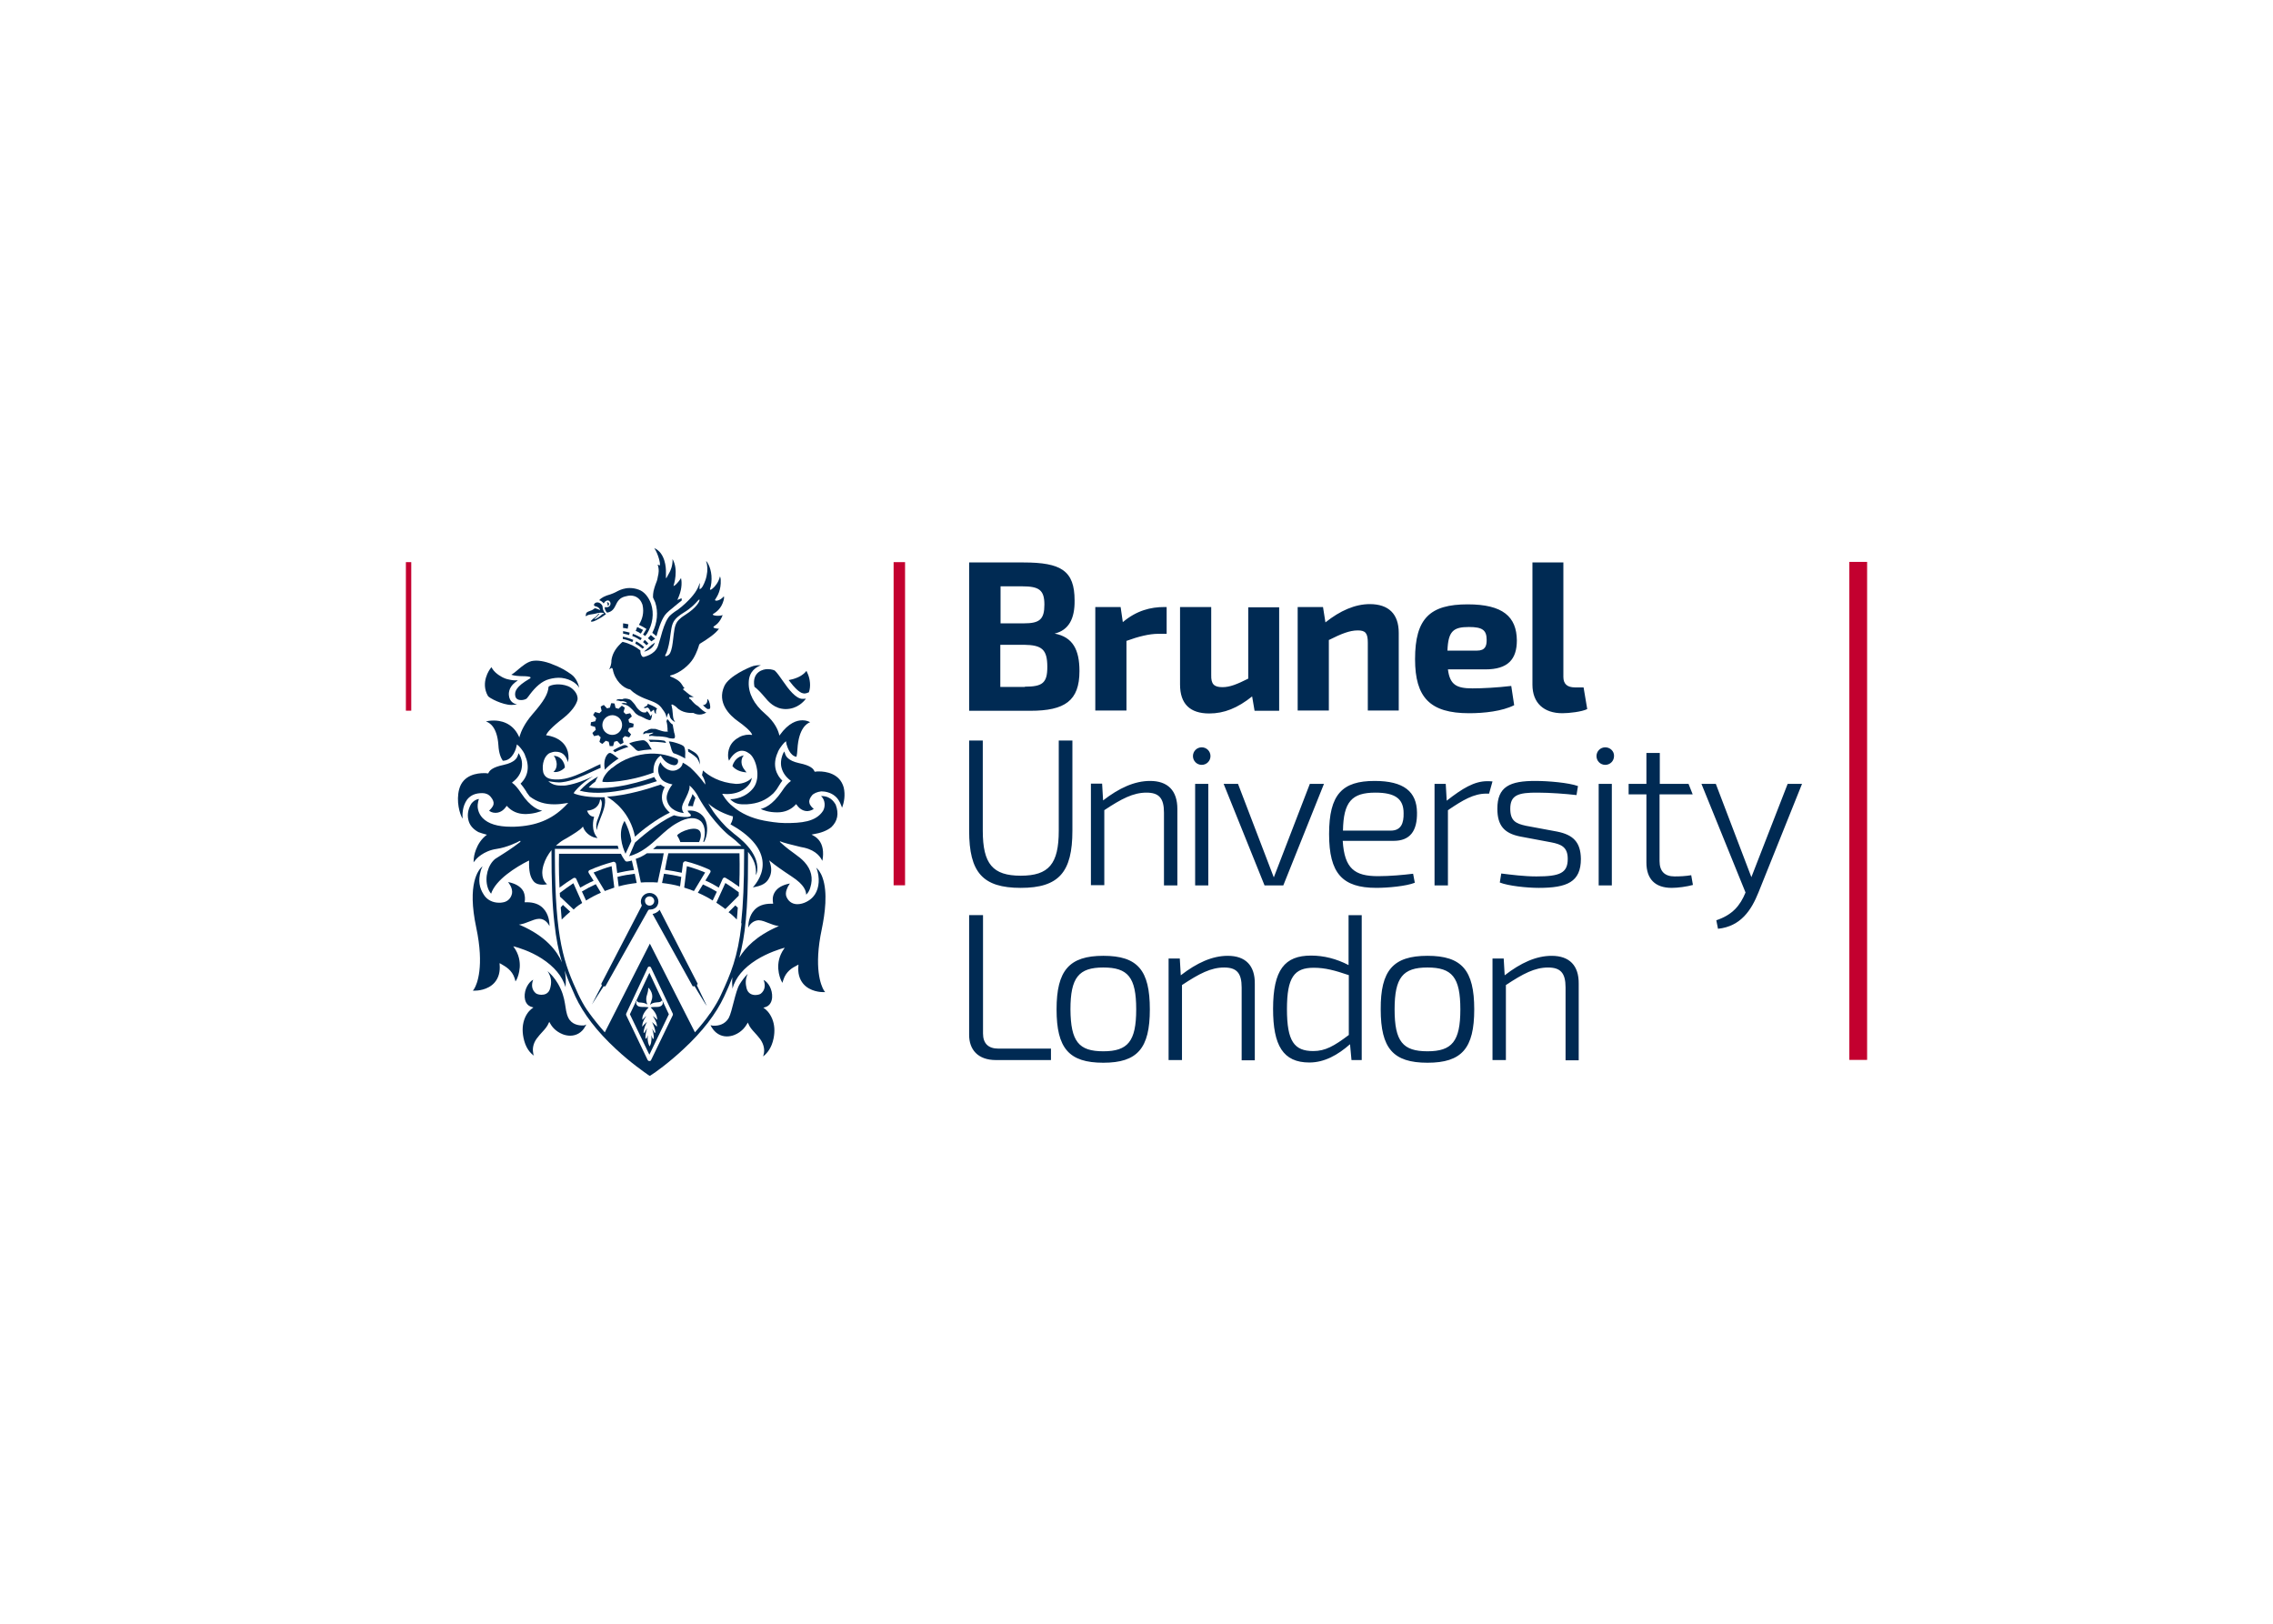 <svg clip-rule="evenodd" fill-rule="evenodd" stroke-linejoin="round" stroke-miterlimit="2" viewBox="0 0 560 400" xmlns="http://www.w3.org/2000/svg"><path d="m-45.7 252.8 1.4-1.3c.4.2.8.3 1.2.4l.4 1.8h1.4l.5-1.8c.4-.1.8-.2 1.2-.3l1.3 1.4c.4-.2.9-.4 1.3-.7l-.4-1.8c.3-.3.6-.5.9-.9l1.8.5c.3-.4.5-.8.8-1.2l-1.3-1.4c.2-.4.3-.8.4-1.2l1.8-.4c0-.2 0-.5.1-.7v-.7l-1.8-.5c-.1-.4-.2-.8-.3-1.2l1.4-1.3c-.2-.4-.4-.9-.7-1.3l-1.8.4c-.3-.3-.5-.6-.9-.9l.5-1.8c-.4-.3-.8-.5-1.2-.8l-1.4 1.3c-.4-.2-.8-.3-1.2-.4l-.4-1.8c-.2 0-.5 0-.7-.1h-.7l-.5 1.8c-.4.1-.8.2-1.2.3l-1.3-1.4c-.4.2-.9.4-1.3.7l.4 1.8c-.3.3-.6.5-.9.9l-1.8-.5c-.3.4-.5.8-.8 1.2l1.3 1.4c-.2.4-.3.8-.4 1.2l-1.8.4c0 .2 0 .5-.1.7v.7l1.8.5c.1.4.2.8.3 1.2l-1.4 1.3c.2.4.4.9.7 1.3l1.8-.4c.3.3.5.6.9.9l-.5 1.8c.4.5.8.7 1.2.9m4.2-11.8c2.2.1 4 1.9 3.9 4.2-.1 2.2-1.9 4-4.2 3.9-2.2-.1-4-1.9-3.9-4.2.1-2.2 1.9-3.9 4.2-3.9" fill="#002a53" fill-rule="nonzero" transform="matrix(.6 0 0 .6 175.827 31.578)"/><path d="m-63.5 297.7c0 1-.2 6.3.2 14.1 1.9-1.4 3.9-2.8 5.7-3.9.1-.1.3-.1.4-.1h.3c.2.1.4.2.5.5l1.6 3.5c1.8-1 3.6-2 5.5-2.8l-2-3.2c-.1-.2-.2-.5-.1-.7s.2-.4.5-.5c3.1-1.4 6.4-2.5 9.7-3.4h.2c.2 0 .3.1.5.2s.3.4.4.6l.5 3.8c2.3-.5 4.6-1 6.9-1.2l-.9-3.9c-.6.2-1.3.3-1.9.4h-.2c-.3 0-.6-.2-.8-.5-.7-1-1.3-2-1.6-2.7h-25.4z" fill="#002a53" fill-rule="nonzero" transform="matrix(.6 0 0 .6 175.827 31.578)"/><path d="m-49.3 305.6 4.6 7.6c1.2-.5 2.5-.9 3.9-1.4l-1.1-8.8c-2.5.7-5 1.6-7.4 2.6" fill="#002a53" fill-rule="nonzero" transform="matrix(.6 0 0 .6 175.827 31.578)"/><path d="m-31.6 309.9-.8-3.8c-2.4.3-4.8.7-7.1 1.3l.5 3.9c2.4-.7 4.9-1.1 7.4-1.4" fill="#002a53" fill-rule="nonzero" transform="matrix(.6 0 0 .6 175.827 31.578)"/><path d="m-62.8 319.9c.1 1.7.3 3.4.4 5 1.1-1.1 2.3-2.2 3.5-3.2l-3-2.8c-.3.4-.6.7-.9 1" fill="#002a53" fill-rule="nonzero" transform="matrix(.6 0 0 .6 175.827 31.578)"/><path d="m9.5 324.9c.2-1.6.3-3.3.4-4.9-.4-.3-.7-.6-1-.9l-2.8 2.8c1.2.8 2.3 1.9 3.4 3" fill="#002a53" fill-rule="nonzero" transform="matrix(.6 0 0 .6 175.827 31.578)"/><path d="m-34.4 363.8 8 16.6 8-16.6-8-17zm8.7-5.1c-.2.5-.3.9-.4 1.3.4-.5 1.2-1 2.9-1.1 1.1 0 1.5-.3 1.6-.4s.1-.2.1-.2l.4-.1s.5.9 0 1.7c-.4.6-1.1.9-2.3.9h-.8c-.9 0-1.4.1-1.7.2 2.1 1.9 2.6 3.5 2.7 4.6v.5l-.3-.3c-.3-.3-.9-.9-1.5-1.3.6 1 1.6 2.4 1.7 3.9v.5l-.4-.4s-.9-.9-1.6-1.5c.5 1 1.3 2.8 1.4 4.3l-.4.1s-.5-1-1-1.7c.4 1.1.8 2.7.7 4.1l-.4.1s-.3-.8-.6-1.5c.1 1.1.2 2.8-.5 4.2l-.2.4-.2-.4c-.7-1.5-.7-3.1-.5-4.2-.3.7-.6 1.4-.6 1.4l-.4-.1c-.1-1.4.3-3 .7-4.2-.6.8-1.1 1.8-1.1 1.9l-.4-.1c.1-1.6.9-3.4 1.4-4.4-.9.8-1.6 1.6-1.6 1.6l-.4.4.1-.6c.1-1.4 1-2.9 1.7-3.8-.7.5-1.4 1.3-1.4 1.3l-.3.3v-.5c0-1 .5-2.6 2.6-4.6-.3-.1-.8-.2-1.7-.2h-.9c-1.2 0-2-.3-2.3-.9-.5-.7 0-1.6 0-1.7l.3.2v.2c.1.2.4.4 1.5.4 1.3.1 2.1.5 2.6.8-.7-1.5-.6-2.9 0-4.6.4-1.4.3-2 .3-2.1l.3-.1c2 2.6 1.4 4.3.9 5.7" fill="#002a53" fill-rule="nonzero" transform="matrix(.6 0 0 .6 175.827 31.578)"/><path d="m1.3 313.5c-1.8-1.1-3.7-2.1-5.7-3l-2.1 3.4c2.1.9 4.2 2 6.1 3.2z" fill="#002a53" fill-rule="nonzero" transform="matrix(.6 0 0 .6 175.827 31.578)"/><path d="m-11 303-1.1 8.8c1.3.4 2.7.9 4 1.4l4.6-7.6c-2.4-1-4.9-1.9-7.5-2.6" fill="#002a53" fill-rule="nonzero" transform="matrix(.6 0 0 .6 175.827 31.578)"/><path d="m-50 359.8c.4-.7 4.6-7.2 4.7-7.3.1-.2.3-.2.5-.2 0 0 .1 0 .3.1l17.5-31.1c.1-.2.3-.5.7-.5h.3c.8 0 2.4-.4 3-1.9.2-.4.3-.9.3-1.3 0-2-1.6-3.6-3.6-3.6s-3.6 1.6-3.6 3.6c0 .4.1.9.3 1.3.1.2.1.3 0 .5l-16.6 32c.3.2.3.5.2.8-.3.2-3.7 7.1-4 7.6m23.7-44.4c1.1 0 1.9.9 1.9 1.9 0 1.1-.9 1.9-1.9 1.9-1.1 0-1.9-.9-1.9-1.9-.1-1.1.8-1.9 1.9-1.9" fill="#002a53" fill-rule="nonzero" transform="matrix(.6 0 0 .6 175.827 31.578)"/><path d="m-46.3 313.9-2.1-3.5c-2 .9-3.9 1.9-5.7 3l1.7 3.7c1.9-1.2 4-2.3 6.1-3.2" fill="#002a53" fill-rule="nonzero" transform="matrix(.6 0 0 .6 175.827 31.578)"/><path d="m-21.2 309.9c2.5.3 5 .7 7.4 1.4l.5-3.9c-2.3-.6-4.7-1-7.1-1.3z" fill="#002a53" fill-rule="nonzero" transform="matrix(.6 0 0 .6 175.827 31.578)"/><path d="m-31.2 238.3c-.6-.6-.8-1.3-1.6-2.2-.7-.8-1.2-1.4-1.8-1.6-2.1-.7-3 0-3 0-.6-.1-1.7-.2-2.2.2-.2.2-.3.3-.1.3.6-.1 1.3.2 1.8.3.8-.2 1.5.1 2.2.4.2.1.4.5.1.4h-.3c-1-.3-1.5 0-1.8.2h.1c.1 0 .2.1.3.1.5.2 1.2.2 1.5.4.7.3 1.1.4 2.7 2 .8.8 1 1.5 2.1 2.1.1.1.3.2.5.3s.5.2.8.3c1.1.5 2.2 1.1 2.2 1.1.7.2 1.4.7 1.8.3.3-.4.5-1.1.5-1.4 0-.4.1-.7.2-1-.3.3-.7 1-.8.9-.4-1.2-1.4-2.1-1.4-2.1-.2.5-.3.6-.9.6-1.1.1-2.1-.7-2.9-1.6" fill="#002a53" fill-rule="nonzero" transform="matrix(.6 0 0 .6 175.827 31.578)"/><path d="m-18.9 247.7c-.8.2-1.9 0-3.3-.5-.4-.1-.8-.3-1.2-.4-.6-.3-1.2-.1-1.8-.2-1-.1-2 .6-2.1.7s-.1.1-.2.1c-1.3.3-1.4.9-1.4 1.2v.2c.1.1.1.1.2 0 .3-.2.6-.3.9-.4h1.2l.7-.1c.9-.2 1.3-.1 1.1 0-.3.1-.5.3-.5.3-.9.3-1.2.5-1.2.7v.2l.1.1c.1 0 .8-.2 1.3-.1.2 0 1 .2 1.9.2h.8c1.9.1 3.2.4 3.2.4.8.4 2 .5 2.3.5h.2c.2 0 .6 0 .7-.3.2-.3.1-1.2-.1-1.8-.1-.3-.2-.5-.2-.8-.3-1.4-.5-2.8-.5-2.8 0-.1 0-.1-.1-.1-.7-.4-1.3-1.2-1.7-1.8l-.2-.2s-.1-.1-.2-.1-.1 0-.1.1l-.3.7s.3.8.4 2.3c.1 1.1.1 1.2 0 1.5.4.3.3.4.1.4" fill="#002a53" fill-rule="nonzero" transform="matrix(.6 0 0 .6 175.827 31.578)"/><path d="m20.8 361.4-.4-.3.4-.1c2.6-.6 3.1-2.8 3.2-4.1.2-3.2-1.5-6.2-3.5-7.2.9 2.3.5 4.3-1.1 5.6-.3.3-1.3.6-2.3.6-1.1 0-3-.4-3.6-2.8-.4-1.7-.6-3.6.5-5.9-1.3 1.3-2.5 2.9-3.4 4.4-1.7 2.8-3 11.1-4.4 13.7-1.6 2.8-4.4 3.2-5.8 3.2h-.7l-1-.2.5.9c1.4 2.3 3.6 3.7 6.2 3.7 1 0 2.1-.2 3.1-.6 3-1.2 4.5-3.3 5.3-4.7l.2-.4.2.4c.6 1.5 1.5 2.5 2.6 3.7.7.7 1.4 1.6 2.3 2.7 1.7 2.4 1.8 4.6 1.5 6-.1.4-.2.8-.3 1.1 1.6-1.2 3.5-3.4 4.3-7.4.6-3 .4-5.7-.6-8.1-1.1-2.6-2.6-3.8-3.2-4.2" fill="#002a53" fill-rule="nonzero" transform="matrix(.6 0 0 .6 175.827 31.578)"/><path d="m-95 273c1.4 0 2.6.5 3.5 1.6s1.3 2.1 1.1 3c-.2 1.1-1.4 2.2-1.8 2.6.3.3 1.2.9 2.6.9 2.4 0 3.8-1.7 4.5-2.7l.1-.2.2.2c1.9 2.1 4.4 3.2 7.5 3.2h.2c3.5-.1 5.7-1 6.7-1.4-1.4-.2-4.8-1.4-8.6-7.1-1.5-2.3-2.7-3.6-3.6-4.2l-.2-.2.2-.2c2.2-1.6 3.5-3.7 3.8-6 .4-2.5-.4-4.3-.7-4.8-.1-.3-.4-.8-.6-1.1-.1.3-.2.7-.4 1.1v.1c-.3.7-1.1 2.6-5.7 3.6-4.8 1-5.9 2.4-6.3 3.4l-.1.1h-.2c-.5-.1-1-.1-1.6-.1-2.5 0-8.5.6-10.1 6.6-1.3 4.9.2 10.2 1.4 12.1-.1-1.5-.2-5 1.9-7.9 1.5-1.8 3.4-2.6 6.2-2.6" fill="#002a53" fill-rule="nonzero" transform="matrix(.6 0 0 .6 175.827 31.578)"/><path d="m53.4 270.7c-1.6-5.9-7.6-6.6-10.1-6.6-.5 0-1.1 0-1.6.1h-.2l-.1-.1c-.4-1-1.4-2.4-6.3-3.4-4.6-1-5.4-2.9-5.7-3.6v-.1c-.1-.3-.3-.8-.4-1.1-.2.3-.5.8-.6 1.1-.2.5-1 2.4-.7 4.8.4 2.4 1.7 4.4 3.8 6l.2.2-.2.2c-.9.6-2.1 1.9-3.6 4.2-3.8 5.6-7.2 6.8-8.6 7.1 1 .5 3.3 1.4 6.7 1.4h.2c3 0 5.6-1.1 7.5-3.2l.2-.2.1.2c.7 1 2.1 2.7 4.5 2.7 1.4-.1 2.3-.7 2.6-.9-.5-.4-1.7-1.5-1.8-2.6-.2-.9.2-1.9 1.1-3 .7-.8 2.1-1.4 3.7-1.6h.3c1.3 0 3.6.4 5.4 1.9 1.9 1.5 2.7 4.2 2.9 4.8.9-2.2 1.4-5.3.7-8.3" fill="#002a53" fill-rule="nonzero" transform="matrix(.6 0 0 .6 175.827 31.578)"/><path d="m-15 290.4c.5.8 1 1.7 1.3 2.7h7.7c.1-.2 1.1-2.2.6-3.9-1-3.5-8.9-.3-9.6 1.2" fill="#002a53" fill-rule="nonzero" transform="matrix(.6 0 0 .6 175.827 31.578)"/><path d="m44.3 274.2h-.2c1.8 1.7 1.8 4.4.8 6.1-3 4.6-9.1 5-15.5 5-3.1 0-7.1-.7-8.7-1-5.2-1-9.5-3-12.8-5.8-2.8-2.2-4.2-4.9-4.2-4.9l-.2-.3h.3c.5 0 1 .1 1.5.1 6.1 0 8.8-3.2 9.6-4.5.4-.6.6-1.3.8-2.2-1.3 1.5-3.8 2.5-6.1 2.5h-.6c-6.5-.5-10.9-3.2-13.4-5.5-.1.8-.3 1.4-.3 1.5l-.1.4c.7 1.1 1.3 2.5 1.4 3.8 0 .4-1.8-2.8-6.2-6.9-.9-.7-1.9-1.4-3.1-2-.1 1.3-1.1 2.2-1.6 2.5-.7.5-1.5.8-2.5.8-3 0-4.9-2.9-5-3.5 0 0-2.3 2.9.1 6.6.8 1.3 2.7 2.1 4.6 2.5h.2s-3 3.5-2.3 6.5c1 4.3 5.4 5.1 7 5.3-.2-.2-.4-.5-.6-1-.4-1.1-.2-2.3.7-3.9 1.1-2.2 2.2-4.4 2.2-5.8v-.6s1.5 1.1 3.2 3.9c1.1 2.2 5.4 9.6 11.9 15.6.5.5 1.3 1.1 2.1 1.7.6.5 1.2 1 1.6 1.3.9.8 1.7 1.6 2.5 2.3h-34.8c-.6.5-1 .9-1.5 1.3h37.4v2.2c0 11.6-.4 20.7-1.2 28v.1l.1.1v.6c-1.5 13.3-4.4 20.2-8.3 28.6-1 2.3-2.4 4.6-3.9 6.9l-.6.9-.2.2c-1.7 2.5-3.7 4.9-5.9 7.4l-.2.2-18.5-36.4-18.5 36.4-.2-.2c-2.3-2.6-4.4-5.2-6.2-7.7l-.7-1-.1-.1c-1.5-2.2-2.7-4.5-3.7-6.6-5.9-12.8-9.5-22.3-9.6-56.4v-3.3h26.2c-.2-.4-.3-.9-.4-1.3h-25.4c1-.9 2-1.7 3-2.3.5-.3 1-.6 1.6-.9 2.5-1.5 5.3-3.2 6.3-4.4l.2-.3.1.3c1 2.8 3.9 4.2 5.1 4.3.1.1.4.1.6.1h.2c-2.8-3.1-1.7-7.5-1.4-8.7-2.1 0-2.8-2.3-2.8-2.3l-.1-.2h.2c4.8-.5 5.1-4.2 5.1-4.3l.1-.4.3.3c1.2 1.7-.8 6.7-1.6 8.7-.5 1.7-.3 3-.1 3.7.2-1.4.7-2.8 1.4-4.6 1-2.6 2.6-6.1 1.8-8.9-4.4.1-8.8-.2-12.2-1.4-.2-.1-.5-.3-.5-.3 0-.1 2.6-3.8 8-6.9-3.2 1.5-7.1 3.1-10.9 3.7-.4.1-.9.1-1.4.1h-1.1c-2.1 0-3.7-.6-5-1.8 0 0 2.8.5 4.3.5.5 0 1 0 1.5-.1 3.7-.4 8.1-2.4 12.8-4.6 1-.4 1.9-.9 2.9-1.3 0-.3-.1-.7-.1-1v-.5c-1.2.5-2.6 1.2-3.6 1.7-4.6 2.2-8.7 4.1-12.5 4.5-.7.1-1.3.1-1.9.1-2.9 0-4.5-.6-5.3-2.4-.1-.2-.1-.4-.2-.6-.7-3.4.6-7 2.8-7.9.8-.3 1.5-.5 2.2-.5 3 0 3.9 1.6 4.5 2.6.3.6.5 1.2.6 1.7.1-.3.2-.8.3-1.4.3-8.7-8.8-9.6-8.9-9.6h-.3l.1-.3c.4-.9 1.9-2.9 7.1-6.9 3-2.4 5.2-5.2 5.7-7.5.3-2.7-2.3-4.9-3.9-5.5-3.3-1.3-6.9-.7-8 .2-.2 3-1.9 5.9-6.6 11.3-3.3 3.8-4.7 7.1-5.3 9.1l-.1.5-.2-.5c-2.7-5.9-8-6.5-10.2-6.5h-.1c-1.6 0-2.6.2-3.2.4 1.4.4 4.6 2.2 5.1 9.7.2 3.4 1 5.2 1.8 6.4h.2c4.1-.1 5.4-5.6 5.4-5.8l.2-.9.7.6s1.7 1.6 2.6 3.7v.1c2 4.5 1.4 8.6-1.8 11.7.7.8 1.5 1.9 2.4 3.3v.1c.5.7.9 1.3 1.4 1.9 3.1 2.3 6.2 3.2 10.1 3.2 1.7 0 3.4-.2 5.1-.5l.6-.1-.4.4c-5.3 5.8-11.6 8.7-20 9.3-1.1.1-2.1.1-3.1.1-5.5 0-9.4-1.2-11.7-3.6-2-2.1-2.1-4.6-2-5.5.1-1 .3-1.8.5-2.3-1.4.2-2.4 1-3.1 1.9-1 1.6-1.9 4.1-1.2 6.8.5 2.1 1.9 3.7 4.1 4.9 1 .4 2.1.7 3.2 1l.4.1v-.1c-4.9 3.5-5.5 9.6-5.5 9.8l-.1 1.6 1-1.2s2.9-3.5 8.5-4.3c4.2-.6 8.7-2.8 9.3-3.2.5-.3.6.1.3.4s-4.3 3.2-6.9 4.8c-1.2.8-2.2 1.4-3.3 2.1-3 2.4-4.4 7.6-3.1 11.7.3 1 .8 1.9 1.4 2.6 1.9-5.8 10.3-11 15.3-13.5l.3-.1v.3c-.1 3.9.4 6.3 1.7 8 1 1.4 2.7 1.6 4 1.6.7 0 1.3-.1 1.7-.2-.9-.7-2.9-2.9-1.5-7.8.7-2.4 1.9-4.4 3.3-6.2 0 12.8.3 22.3 1.2 30 .7 6.4 1.7 11.4 3.1 16.1-2-4.6-6.5-10.7-17.1-15.3l-.6-.2.6-.1c1.1-.2 2.3-.6 3.5-1.1 1.3-.5 2.9-1.2 4.2-1.2h.2c2.3.1 3.5 1.9 4.1 3 0-1.6-.3-4.9-2.6-7.3-1.6-1.7-3.9-2.5-6.8-2.5h-.8v-.2c.2-1 .2-2.6-.5-4.2-.9-1.7-2.6-2.9-5.1-3.6l-1.2-.3.7 1.1c.1.1 1.5 2.3.7 4.3-.6 1.7-2 2.8-3.8 3-.4.1-.9.1-1.3.1-2.7 0-5-1.2-6.3-3.3-1.9-2.9-2.3-5.8-1.3-9.6.2-.9.6-1.6.8-2.1-1.8 1.5-6.4 7.3-2.6 25.2 3.4 16 .3 23.3-.8 25.1-.2.3-.4.6-.6.8h1c.5 0 5.2-.1 8-3.4 1.6-1.9 2.3-4.4 2-7.5v-.4l.7.4c1.7 1 4.4 2.4 5.5 5.9.2.5.2.9.3 1.2.2-.2.4-.6.6-1 .5-1.1 3-7.1-1.2-13l-.3-.4.5.1c1.4.4 6.4 1.8 11.2 4.9 5.1 3.3 8.4 7.2 9.8 11.8v-.5c.1-1.4.2-3.8-.4-6.4 1.2 3.5 2.7 6.9 4.4 10.7 3.3 7.1 8.9 14.4 16.7 21.6 6.1 5.7 11.7 9.5 13.2 10.6l.7.4.6-.4c1.6-1 7.1-4.9 13.2-10.6 7.8-7.2 13.4-14.5 16.7-21.6 1.3-2.8 2.4-5.3 3.4-7.9-.2 1.7-.1 3.2 0 4.2v.5c1.3-4.6 4.6-8.5 9.8-11.8 4.8-3 9.8-4.5 11.2-4.9l.5-.1-.3.4c-4.2 5.9-1.7 11.9-1.2 13 .2.4.4.8.6 1 0-.3.1-.7.3-1.2 1.1-3.5 3.7-5 5.5-5.9l.7-.4v.4c-.3 3.1.4 5.6 2 7.5 2.8 3.3 7.5 3.4 8 3.4h1c-.2-.2-.4-.5-.6-.8-1.1-1.9-4.2-9.1-.8-25.1 1.3-6.3 2.5-15 .3-21.1-.8-2.3-1.9-3.5-2.6-4.1.2.4.4.9.6 1.7 1 3.9.3 7.9-1.9 10.3-1.3 1.5-3.9 3-6.4 3-1.4 0-3.4-.5-4.5-3-.8-1.9.6-4.1.7-4.4l.7-1.1-1.3.3c-2.5.7-4.2 1.9-5.1 3.6-.8 1.5-.7 3.1-.5 4.2v.2h-.8c-2.9 0-5.2.8-6.8 2.5-2.3 2.4-2.6 5.8-2.6 7.3.5-1.1 1.8-2.8 4.1-3h.2c1.3 0 2.9.7 4.2 1.2 1.2.5 2.4.9 3.5 1.1l.6.1-.5.2c-8.7 3.8-13.3 8.6-15.8 12.8 2.5-9 3.6-19.9 3.6-39.4v-4.1c2.4 3 3.6 5.9 3.2 9.6.2-.4.5-1 .6-1.9.8-7.7-8-13.9-9.5-15.1-1.6-1.4-3.2-2.7-3.6-3.2-5-5.2-6.2-8-7-9.3 3.5 3.5 9.8 5.3 9.9 5.3h.2v.2c0 1.4-.7 2.6-1 3.1 7.9 4.4 12.3 9.4 13.1 14.7.8 5.4-2.4 9.5-3.9 11.2l1-.2c3.9-.8 5.2-2.3 6.1-4.6.6-1.6.6-3.5-.2-5.7l-.2-.6.5.4c1.8 1.5 4.6 3.5 8.7 6.2 5.4 3.5 5.9 6 6 7.5.8-.8 1.4-1.8 1.7-3 1.2-3.8.4-7.3-2.4-10.4-1.3-1.4-2.4-2.2-3.9-3.3s-3.4-2.4-6-4.8c0 0-.6-.7.2-.3s4.7 1.4 8.1 2.2l1.5.3c5.1 1.2 6.8 4.1 7.4 5.4.2-.8.4-2.2.3-3.8-.2-3.1-1.6-5.4-4.2-6.7l-.5-.3.6-.1c3.1-.5 5.6-1.4 7.5-2.9 2.6-2.5 3.2-5.6 1.8-9.3-.3-.3-1.6-3.5-5.8-3.5m-61.1 90-8.9 18.4c-.1.3-.4.4-.7.4s-.6-.2-.7-.4l-8.8-18.4c-.1-.2-.1-.5 0-.7l8.8-18.8c.1-.3.4-.5.7-.5s.6.2.7.5l8.9 18.8c.1.3.1.5 0 .7" fill="#002a53" fill-rule="nonzero" transform="matrix(.6 0 0 .6 175.827 31.578)"/><path d="m-53.2 368.4h-.7c-1.4 0-4.4-.3-5.8-3.2-1.7-3.5-.6-7.7-4.2-13.9-1.4-2.4-3-4.1-4.3-5.2 1.8 2.8 1.6 4.9 1.1 6.9-.6 2.5-2.5 2.8-3.6 2.8-1 0-1.9-.3-2.3-.6-1.6-1.3-2-3.3-1.1-5.6-1.9 1-3.7 4-3.5 7.2.1 1.3.6 3.5 3.2 4.1l.4.1-.4.3c-.6.4-2.1 1.6-3.1 4s-1.2 5.1-.6 8.1c.8 4.1 2.7 6.3 4.3 7.4-.1-.3-.3-.6-.3-1.1-.3-1.5-.2-3.7 1.5-6 .8-1.1 1.6-1.9 2.3-2.7 1.1-1.2 2-2.2 2.6-3.7l.2-.4.2.4c.8 1.5 2.3 3.5 5.3 4.7 1 .4 2.1.6 3.1.6 2.5 0 4.8-1.3 6.1-3.7l.5-.9z" fill="#002a53" fill-rule="nonzero" transform="matrix(.6 0 0 .6 175.827 31.578)"/><path d="m-33.8 292.7c-.5-3.2-1.6-6-2.8-8.3-2.9 4.8-.9 10.7.4 13.5z" fill="#002a53" fill-rule="nonzero" transform="matrix(.6 0 0 .6 175.827 31.578)"/><path d="m455.621 138.42h4.379v122.68h-4.379z" fill="#c3002f" stroke-width=".6"/><path d="m100 138.48h1.32v36.594h-1.32z" fill="#c3002f" stroke-width=".6"/><path d="m220.16 138.48h2.82v79.607h-2.82z" fill="#c3002f" stroke-width=".6"/><g fill="#002a53" fill-rule="nonzero" transform="matrix(.6 0 0 .6 175.827 31.578)"><path d="m233.9 310.9h-7.7l-16.8-41.7h5.9l14.7 38.4 14.8-38.4h5.8zm-73.9 28.9c14.1 0 19.1 5.9 19.1 22 0 16-5.1 21.9-19.1 21.9-14.1 0-19.2-5.9-19.2-21.9s5.2-22 19.2-22m0 39.2c10.1 0 13.5-4.1 13.5-17.2 0-13.2-3.4-17.2-13.5-17.2s-13.5 4.1-13.5 17.2c.1 13.2 3.4 17.2 13.5 17.2m133.1-39.2c14.1 0 19.2 5.9 19.2 22 0 16-5.1 21.9-19.2 21.9s-19.2-5.9-19.2-21.9c-.1-16 5.1-22 19.2-22m0 39.2c10.1 0 13.5-4.1 13.5-17.2 0-13.2-3.4-17.2-13.5-17.2s-13.5 4.1-13.5 17.2c0 13.2 3.4 17.2 13.5 17.2m-92.7-124.8c-2 0-3.6 1.6-3.6 3.6s1.6 3.6 3.6 3.6 3.6-1.6 3.6-3.6-1.6-3.6-3.6-3.6m165.7 0c-2 0-3.6 1.6-3.6 3.6s1.6 3.6 3.6 3.6 3.6-1.6 3.6-3.6c.1-2-1.6-3.6-3.6-3.6m-226.1-46.7c7.5 1.4 10.2 6.7 10.2 15.4 0 12.2-6 16.3-20.2 16.3h-25.1v-60.9h22.3c15.5 0 21 3.4 21 15.6.1 7.5-2.4 12.2-8.2 13.6m-22.2-4.2h9.6c6.4 0 8.4-1.6 8.4-7.7 0-6-2.2-7.5-9.1-7.5h-8.9zm10 26c7.2 0 9.2-1.5 9.2-8.1 0-7.2-2.2-9-9.6-9.1h-9.7v17.3h10.1m41.7-18.9c4.9-1.8 9.4-2.9 13-2.9h3.5v-11h-1c-5.5 0-11.3 1.4-17 6.2l-.9-6.2h-10.4v42.5h12.8zm34 29.8c6.1 0 11.6-2.2 17.6-7l1 5.9h10.1v-42.5h-12.7v29.3c-4.6 2.3-7.5 3.5-10.6 3.5-3.5 0-4.7-1.3-4.6-5v-27.9h-12.8v31.8c0 7.9 4 11.9 12 11.9m49.2-30.2c5-2.5 8.4-3.9 11.8-3.9 3.1 0 4.1 1.1 4.1 5v27.9h12.7v-31.9c0-7.7-4.1-11.8-11.9-11.8-6 0-12.2 2.7-18.2 7.5l-1-6.3h-10.4v42.5h12.8v-29zm57.5 30.1c-16.1 0-22.2-6.5-22.2-22.2 0-16.8 6.2-22.5 21.6-22.5 14.5 0 20.1 5.1 20.2 14.8 0 7.8-3.7 11.9-12.9 11.9h-15.4c.8 6.4 3.6 7.8 10.1 7.8 3.9 0 10.1-.3 15.9-1l1.2 7.9c-4.9 2.5-12.4 3.3-18.5 3.3m-.1-35.4c-6.4 0-8.5 1.7-8.8 9.7h12.1c3.5 0 4-2 4-4.4 0-4-1.7-5.3-7.3-5.3m43.6 24.8c-3.2 0-4.8-1.4-4.8-4.3v-47h-12.7v50.2c0 7.5 4.7 11.7 12.3 11.7 2.8 0 8-.6 10.2-1.7l-1.5-8.9zm-163.3 81.3v-31.4c0-7.5-3.9-11.5-11.2-11.5-6.4 0-12.7 2.9-19.3 8l-.4-6.9h-4.6v41.7h5.5v-30.8c7.1-4.7 11.9-7.2 17.3-7.2 5.1 0 7.2 2.2 7.2 8.2v29.9zm7.3 0h5.4v-41.7h-5.4zm90.2-1.1c-3.5 1.4-11 2.1-15.8 2.1-14 0-19.4-6-19.4-22.1 0-16.3 5.4-21.8 18.7-21.8 12 0 17.3 4.4 17.4 13 .1 7.5-2.8 11.6-9.6 11.6h-20.9c.7 11.4 4.9 14.5 14.5 14.5 4.9 0 10.4-.5 14.4-1zm-16.2-37c-9.7 0-13.1 3.8-13.3 15.6h19.6c4.3 0 5.4-3.1 5.3-7.2 0-5.9-3.5-8.4-11.6-8.4m-161.1 98.9v-48.6h-5.7v49.2c0 5.9 3.5 10.3 11 10.3h22.6v-4.7h-21.6c-4.1 0-6.3-2.1-6.3-6.2m100.5-31.9c-6.4 0-12.7 2.9-19.3 8l-.4-6.9h-4.6v41.7h5.5v-30.8c7.1-4.7 11.9-7.2 17.3-7.2 5.1 0 7.2 2.2 7.2 8.2v29.9h5.4v-31.4c.1-7.5-3.8-11.5-11.1-11.5m49.6-16.7h5.4v59.5h-4.2l-.6-6.5c-5 4.4-10.5 7.5-16.7 7.5-10.8 0-14.9-7-14.9-22 0-16.1 4.8-21.9 15.6-21.9 5.2 0 10.4 1.3 15.4 3.9zm0 24.6c-5.6-1.9-9.6-3-14.3-3-8 0-11 3.9-11 17 0 13.2 3 17.2 10.8 17.2 4.9 0 8.5-2 14.6-6.6v-24.6zm83.4-7.9c-6.4 0-12.7 2.9-19.3 8l-.4-6.9h-4.6v41.7h5.5v-30.8c7.1-4.7 11.9-7.2 17.3-7.2 5.1 0 7.2 2.2 7.2 8.2v29.9h5.4v-31.4c.1-7.5-3.8-11.5-11.1-11.5m-218-27.9c15.7 0 21.2-6.5 21.2-23.5v-37h-5.6v37c0 13.7-4.1 18.5-15.6 18.5s-15.6-4.8-15.6-18.5v-37h-5.6v37c0 17.1 5.5 23.5 21.2 23.5m191.5-43.8c-5.3 0-10.2 3-16.6 8l-.4-6.9h-4.6v41.7h5.5v-30.9c6.2-4.2 10.6-6.8 15.8-6.8h1.1l1.4-5c-1.2-.1-1.4-.1-2.2-.1m45.8 42.8h5.4v-41.7h-5.4zm77.6-41.7-14.9 38.3-14.6-38.3h-5.9l18.1 44.6c-2.2 5.4-5.4 9.2-12 11.4l.7 3.5c9.4-1 13.7-7.7 16.6-14.9l17.9-44.6zm-94.6 19.6-12.9-2.4c-4.1-.9-6.4-2-6.4-7 0-5.5 3.1-6.7 11.4-6.6 4.9 0 11.5.5 15.8 1l.6-3.7c-3.8-1.4-12.4-2.1-17.1-2.1-11-.1-16 2.4-16 11.4 0 7 2.9 10.1 9.3 11.4l12.8 2.4c4.1.8 6.8 1.9 6.8 6.8 0 5.8-3.2 7.2-12.9 7.2-4.9 0-10.4-.7-14.4-1.2l-.6 3.7c3.5 1.4 11.2 2.2 16 2.2 11.6 0 17.3-2.4 17.3-11.9-.1-7-3.3-9.9-9.7-11.2m48.2 18.4c-4.1 0-6.2-2.1-6.2-6.3v-27.4h13.6l-1.7-4.3h-11.8v-12.7h-5.5v12.7h-7.3v4.3h7.3v28c0 6.7 3.5 10.4 10.4 10.4 2.5 0 6.2-.5 8.7-1.2l-.7-4c-2.4.4-4.6.5-6.8.5"/><path d="m-4.3 236.9h-.2l.2.1c.5.4 1.4 1.5 2 1.5.4 0 .6-.1.8-.2.3-.9-.2-3.1-.9-3.8l-.2-.2v.3c0 .4 0 .9-.3 1.4s-.8.8-1.4.9"/><path d="m-55.5 319.1c.5-.3 1-.7 1.5-1l-3.6-8.1c-1.8 1.2-3.8 2.6-5.6 4 0 .5.1 1 .1 1.5l5.6 5.3c.7-.7 1.4-1.3 2-1.7"/><path d="m10.3 313.7c-1.6-1.2-3.6-2.6-5.5-3.8l-3.7 8.1c1 .7 2 1.3 2.9 2l.8.6 5.5-5.5z"/><path d="m10.6 297.7h-29.2l-.7 3.1-.7 3.7c2.3.3 4.6.7 6.9 1.2l.5-3.9c0-.2.2-.5.4-.6s.3-.2.5-.2h.2c3.3.8 6.6 2 9.7 3.4.2.1.4.3.5.5s0 .5-.1.7l-2 3.3c1.9.8 3.7 1.8 5.5 2.9l1.6-3.6c.1-.2.3-.4.5-.5h.3c.2 0 .3 0 .4.1 1.9 1.1 3.9 2.5 5.6 3.7.3-7.6.1-12.8.1-13.8"/><path d="m-32 300 1.1 4.9v.1l1 4.7c1.2-.1 2.3-.1 3.5-.1 1.1 0 2.3 0 3.4.1l2-9.3.5-2.7h-6.9c-1.4 1-3 1.8-4.6 2.3"/><path d="m-8.2 352.2c.2 0 .4.1.5.3 0 .1 2.6 4.3 4.2 6.9l.7 1-.1-.2c-1-2.1-3.9-8.1-3.9-8.1-.1-.3 0-.6.2-.7h.1l-15.7-30.5c-.9 1.2-2.2 1.6-2.9 1.7l16.6 29.9c.2-.3.3-.3.3-.3"/><path d="m-33.4 208.5c.5.2 1.1.4 1.6.7.3.2.9.5 1.7 1l.6-.8c-.6-.4-1.2-.7-1.8-1s-1.3-.6-1.9-.8z"/><path d="m-29.9 207.5.9-1.5-2.4-1.2-.6 1.6c.4.2.9.4 1.3.6.3.3.5.4.8.5"/><path d="m-37.3 209.7c1.4.3 2.6.7 3.9 1.3l.4-.9c-1.9-.8-3.5-1.2-4.3-1.3z"/><path d="m-25.8 208.1-1.2 1.3c.5.4 1 .9 1.4 1.3l1.6-1.1c-.7-.5-1.2-1-1.8-1.5"/><path d="m-32.2 211.6c1.1.6 2.1 1.3 3 2.1l.7-.6c-.9-.9-2.2-1.8-3.3-2.4z"/><path d="m-34.7 208.1.2-1c-1.1-.3-2.1-.5-2.7-.6v1c.5.1 1.4.3 2.5.6"/><path d="m-23.9 187.4c-.2.5-.3.8-.4 1.2-.7 2.1-.6 3.6-.6 4.1.3.6.6 1.3.9 2 1.3 3.9.9 8.4-1.2 12.5.6.5 1.2.9 1.7 1.4.8-2.8 1.8-6.3 3.5-8.7.8-1.1 2.4-2.3 4.2-3.8l.6-.5c.6-.5 1.4-1.1 2.1-1.7 0-.5-.1-.8-.1-.9l-1.7.7.7-1.7c1.3-3.3 1.1-6.1.8-7.3-1.5 2.4-2.7 3.1-2.7 3.1l-.4.2.1-.4c0-.1 2.1-6.3-.5-10.7.2 2.8-1.1 5.3-1.2 5.4l-1.3 2.4h-.2v-2.8c0-1.2-.2-7.5-4.8-9.5 1.6 2.3 2.6 6.4 2.3 7 0 .1-.1.1-.1.1h-.1c-.3-.2-.6-.3-.7-.3.7 2 .4 3.7.1 4.8-.2 1.4-.6 2.5-1 3.4"/><path d="m-35.3 205.5.3-1.8c-.7-.2-1.5-.3-2.2-.4v1.9c.5 0 1.1.1 1.9.3"/><path d="m-45.2 195.1c.1 0 .1 0 0 0 .1 0 .2-.1.2-.2.2-.3.4-.7 1.3-1h.2c.3 0 .6.1.8.4.3.3.4.8.3 1.2-.1.8-.9 1.2-1.6 1.2-.2 0-.4 0-.6-.1-.2.2-.1.5-.1.7.2.8.8 1.6 1 1.6 2.1-.4 2.8-1.7 3.5-3.1.2-.3.3-.7.5-1 1.1-1.9 2.5-2.3 3.2-2.5.8-.2 1.6-.4 2.3-.4.9 0 1.8.2 2.5.6 2 1.1 2.5 3.3 2.5 3.3.7 3.1-.1 5.9-1.5 8.1.3.1.5.3.8.4.6.3 1.2.6 1.8 1l.5.3-1.4 2.3c.3.2.6.4.9.6.4-.5.6-.9.7-.9 2.4-3.9 3-8.4 1.7-12.3-1-2.8-2.8-5-5-5.8-1.3-.5-2.6-.7-3.8-.7-2.1 0-3.8.7-4.8 1.2-1.2.7-3 1.4-3.1 1.4-2.2.6-3.8 1.4-4.6 2.4 1 .3 1.6 1 1.8 1.3"/><path d="m-28.3 210.1-.7.9c.5.4 1 .8 1.4 1.3l.8-.7c-.4-.5-.9-1-1.5-1.5"/><path d="m-28.7 237.9c.1.1.4.3 1.1.1.1-.1.3-.2.5-.1.7.3 1 1.3 1.3 1.8l1-.8c.1-.1.1-.1.2-.1.2.1.1.4.3 1 .1.3.3.5.6.7-.1-1.3.1-1.8.5-2.2-1.2-1-3-1.6-3.9-2 .1 1-1.2 1.1-1.6 1.6"/><path d="m-43.5 196c.2 0 .5-.1.5-.3.1-.3 0-1.1-.7-1-.2 0-.2.2-.1.2.2.1.4.6.2 1z"/><path d="m-18.6 200.9c-1.4 2-2.4 5.3-3.1 7.9l-.2.7c-.4 1.3-.7 2.3-1 3.2-1.4 3.6-5.7 4.3-5.8 4.4h-.1c-.3 0-.5-.1-.7-.4-.5-.7-.6-1.5-.6-2.3-1-.8-2.1-1.5-3.3-2.1-1.3-.6-2.6-1.1-4-1.4-.4.3-.7.6-.9.8l-.1.1c-2.2 2.2-3.3 4.4-3.6 6.8v.4c0 .7-.3 2.1-.9 3.2.2-.1.5-.3.8-.5.1 0 .1-.1.2-.1.3 0 .5.5.5.7.8 4.4 4.3 7.7 7 8.1.1 0 .2.1.4.3.7.7 2.6 2.4 7.1 4 4.2 1.5 4.9 2.3 6.5 4.7.7 1 1 1.9 1 2.7.2-.4.4-.9.5-1.3.2-.5.2-.6.3-.6h.1c.1 0 .1.1.2.3.1.3.4 1.2.4 1.4.5 1 1.3 1.5 2 1.9v-.1c-.3-.5-.7-1.1-.8-2.3-.1-.7-.1-1.4-.2-2 0-.5-.1-.7-.1-1-.1-.4-.2-.8-.2-1-.1-.4-.2-.6-.1-.7 0 0 .1-.1.2-.1.2 0 1.3.6 1.8 1.1 2.3 2.5 5.7 2.4 6.8 2.4h.2c.1 0 2.5 1.6 5.3-.2-.9-.2-2.2-1.4-3.1-2.3-.6-.6-1-.6-1.7-1.3-.2-.2-.3-.3-.5-.5-.3-.3-.5-.5-.7-.8-.4-.4-.6-.6-.8-.7s-.3-.2-.3-.4v-.1l.1-.1c.1-.1.1-.1.2-.1h.4c.4 0 .7 0 1.1-.1h.2c-1.4-.4-2.7-1.6-3.5-2.3-.1-.1-.3-.2-.4-.3-.3-.2-.6-.4-.5-.6 0-.2.2-.3.6-.4-.4-.2-.6-.6-.9-1.1-.7-1.1-1.3-2.1-4.3-3.4-.2-.1-.3-.1-.4-.2-.3-.1-.4-.2-.4-.3s0-.2.2-.2c4-1 7.7-4.3 9.3-6.9s2.4-5.5 2.4-5.6c.1-.2.2-.4.3-.5 3.3-2 6.5-4.2 7.9-6.2h-.1c-.6 0-2.1-.2-2.2-.6 0-.2.1-.3.4-.5.7-.5 2.3-1.5 3.4-4.5-.8.3-1.6.3-2 .3h-.3c-1.6-.1-1.7-.4-1.7-.5-.1-.2.1-.3.5-.5.9-.6 3-2 3.9-5.4.2-.6.2-1.3.1-1.6-.9 1.1-2 1.6-2.5 1.7-.1 0-.4.1-.6.1-.3 0-.4-.1-.5-.2s0-.3.3-.7c.7-1.1 2.2-3.6 2-7.6 0-.6-.2-1.3-.3-1.5-.6 2.6-2.2 4.2-2.5 4.5l-.1.1c-.5.5-1 .9-1.3.9h-.1c-.2-.1-.1-.3.1-1 0-.1.1-.2.1-.3.9-4.3-.1-7.9-1.4-9.9-.2-.3-.4-.5-.5-.6.6 1.8.7 3.8.2 6.1-.5 2.5-1.6 4.2-1.6 4.3-.4.6-.7 1-1.1 1.1h-.1l-.1-.1c-.1-.1 0-.2 0-.4 0-.3.1-.8.1-1.5 0-.2 0-.3-.1-.4-.6 2.5-2.5 5.2-5.6 8.1l-.1.1c-1 .9-2.1 1.9-3.2 2.7-1.8 1.1-3.3 2.3-3.9 3.2m6.3-2c3.3-2 4.9-3.9 5.7-4.8.4-.4.6-.6.7-.6 0 0 .1.1.1.2 0 .7-1.3 3.2-5.7 6-.9.6-1.7 1.1-2.2 1.6-1.8 1.5-2.3 3-2.7 6.5-.1.6-.1 1.1-.2 1.7-.3 2.5-.5 4.5-1.4 6.2-.5.8-1.4 1.1-1.7 1.1h-.1c-.2-.2-.1-.4.1-.8.1-.2.3-.5.4-.8.6-1.6 1.2-4 1.6-7.5.5-3.7.8-5.2 3-7.1.7-.6 1.6-1.2 2.4-1.7"/><path d="m-28.4 214.9c1-.3 3.2-1.1 4.1-3.2.1-.2.1-.3.2-.5l-1.3.9-3 2.6c-.1 0-.1.1 0 .2"/><path d="m-52.3 200.4c.1-.2.4-.5 1.5-.7 1.4-.2 1.9-.3 2.3-.4.9-.3 3-.7 3.5 0-.1.1-.4.2-.6.2s-.3.2-.3.2c-.9.9-2.4 1.8-2.9 1.9s.3-.5.9-1.1c.3-.3.9-1 1-1.2 0 0-.3.1-.4.1-.3.4-.7.9-1.2 1.3-1.5 1-1.7 1.5-1.8 1.5-.1.1-.3.4.2.4h.1c.9 0 2.4-.9 3.6-1.6.3-.2.6-.3.8-.5.5-.4 1-.7 1.4-1-1.5-1.3-1.4-3-1.4-3 0-.6-1-1.9-2.3-1.8-1.2.1-1.8 1.4-.6 1.6 1.7.4 1.9 1.6 1.9 1.6s-.7-.4-1.4-.6c-.4-.1-.7-.2-.8-.2-.5.4-1 .8-2 1.1-1.2.4-1.7.8-1.6 1.4-.3.4-.1.7.1.8"/><path d="m-35.9 253.4c-.4-.2-1.1-.1-1.3 0-1.5.6-2.6 1.2-3.7 1.8-.3.2-.4.5-.3.5.2.1.5.3.7.5.7-.4 2.7-1.3 5.5-2.2-.4-.3-.7-.4-.9-.6"/><path d="m-27.8 251.8c-.2-.2-.7-.6-1.5-.5-1.6.2-3.5.5-5 1.1-.3.1-.4.3-.2.4.5.4 1.1.9 1.8 1.6.9 1.1 1.5 1.3 1.9 1.3 1.5-.3 3-.5 4.6-.6h.8c-.2-.3-.4-.6-.7-1.1-.8-1.5-1.2-1.9-1.7-2.2"/><path d="m-43.3 256.8c-1.9 1.7-1.7 4.9-1.4 6.6 1.3-1.4 2.9-2.7 4.6-3.9.3-.2.7-.5 1.1-.7-.4-.2-.8-.5-1.2-.9-1-.8-1.7-1.2-2.2-1.4-.2 0-.6 0-.9.3"/><path d="m-23 252c1.3.1 2.4.2 3.5.4-.3-.6-.6-.9-.7-.9-1.6-.3-3.2-.4-4.9-.4h-1.6c.2.2.5.6.7.9 1-.1 2-.1 3 0"/><path d="m-83.1 236.8c.5 0 2-.1 2.4-.2-1.1-.2-3.2-1-3.4-3.9 0-.3-.3-2.9 2.5-5.1l1.2-.9h-1.4s-2.6-.1-4.6-1.1c0 0-3.1-1.4-4.5-3.7l-.4-.6-.4.6c-.2.2-4.2 5.6-1 11.2.5.9 6.1 3.7 9.6 3.7"/><path d="m-75.2 225.5c.1.4-.4.5-.5.6-5.5 3.2-6 5.2-5.8 6.8.2 1.8 1.8 1.9 2.5 1.9s1.6-.2 2.2-.6c.5-.6 1-1.2 1.4-1.8 2.2-2.9 4.8-5.4 7.9-6.2 1.4-.4 3.4-.7 5.1-.5 4 .5 6.4 2.6 7.2 4.1-.2-1.1-1.1-4-3.2-5.5s-4.3-2.9-8.1-4.3c-.1-.1-3.5-1.4-6.4-1.4-.7 0-1.4.1-1.9.2-2.1.6-3.7 2-5.3 3.3-1 .9-2 1.7-3 2.3 1.1.4 2.9.6 5.1.6.7 0 2.7.1 2.8.5"/><path d="m-51.3 270.7s.7-1 2.7-2.4c.3-.8.7-1.5 1.1-2.1-1.2.7-2.4 1.4-3.5 2.2-2 1.5-3.3 2.9-4 3.6 9.7 2.7 24.4-1.5 31.7-3.9-.4-.5-.8-1.1-1.1-1.7-3.5 1.3-16.9 5.7-26.9 4.3"/><path d="m16.7 229.1c0 .1 0 .2.1.3.7.5 2 1.7 3.3 3.2l.6.7c1.9 2.3 4.3 5.1 8.8 5.2 4.9 0 7.6-3.2 8.4-4.3-.2 0-.5.1-.9.1h-.7c-2.6-.2-5.4-3.7-8-7.5-1.1-1.6-2.4-3.4-3.2-4.1-.1-.1-1.3-.6-2.8-.6-2-.1-6.6 1.2-5.6 7"/><path d="m-12.2 253.9c-.4-.8-5-2.2-6.2-2.1.3.6.6 1.5.9 2.6.3 1.4.8 2 1 2.2 1.9.6 3.5 1.4 4.8 2.2v-1.3c.2-2.6-.4-3.5-.5-3.6"/><path d="m36.6 232c.2 0 .4.1.6.1.8 0 1.4-.3 1.9-.5.9-2.5.4-5.4-.3-7.2-.3-.6-.6-1.3-.7-1.6l-.5.6c-1.8 1.9-4.6 2.8-6.8 3.2 2.4 3.2 4.4 5.1 5.8 5.4"/><path d="m10 243.5c2.4 1.7 5.1 3.9 5.7 5.3l.1.3h-.3c-.3 0-.6-.1-.9-.1-1.8 0-3.5.5-5.2 1.7-3.8 2.6-3.6 6.7-3.4 8l.3 1c.6-1.1 2.5-4.1 5.3-4.1.9 0 1.9.3 2.8 1 1.3.7 2.6 2.9 3.2 5.6.8 3.4.3 6.6-1.3 8.7-3.3 4.2-8.1 4.6-9.5 4.6.5.6 1.8 1.7 3.8 2 .6.1 1.2.1 1.8.1h1.2c4.6-.3 7.8-1.6 10.9-4.5.4-.5 1.1-1.2 1.4-1.7.4-.6.7-1.1 1-1.6.5-.8.8-1.3 1.3-1.9-2.3-2.2-4.4-6.3-1.8-11.8v-.1c1-2.1 2.6-3.7 2.6-3.7l.7-.6.2 1.2c.3 1 1.4 4.8 4.1 5.2.2-.9.3-1.6.4-3.2.5-8.6 4-10.6 5.2-11-.5-.3-1.6-.8-3.1-.8h-.1c-2.2 0-5.6 1-9.2 6l-.2.3-.1-.4c-.4-1.7-1.7-5.1-5.8-8.6-4.5-3.8-6.9-8.4-6.7-12.9.1-4.6 3.2-6.3 5-7h-1c-.6 0-1.3.1-2.1.3-1.7.5-10 4.1-11.9 8.2-3.2 6.9 2.2 12.1 5.6 14.5"/><path d="m-7.4 256.6c-.5-.4-1.2-.8-2.1-1.3-.3-.2-.6-.4-1.1-.4.1.3.1.7.2 1.1 1.8 1.1 2.9 2 3.6 2.7.2.3.4.7.6 1.1.2.5.4 1 .5 1.5.1-1.7-.3-3.6-1.7-4.7"/><path d="m12.4 257.5c-1 .2-3.7.9-4.7 4.4 1.7 2.2 4.7 2.5 5.8 2.6l-.7-.9c-1.9-2.3-1.4-4.3-1-5.3.2-.3.4-.6.6-.8"/><path d="m-21.7 257.6c.2 0 1.3 3.1 5 3.9 1.7.4 2.5-1.2 1.9-2.4-3-1.4-6.9-2.5-11.4-2.3-5 .2-11 2.1-15.4 5.8-.1 0-.1.1-.2.1 0 0-.1.1-.2.1-.6.6-1 1-1.2 1.1-2.3 2.5-2.5 4-2.5 4.4.9.5 11 .1 21-3.7-.3-5.1 2.8-7 3-7"/><path d="m-8 276.4c.1-.4.3-.7.4-1.1 0-.1.1-.2.1-.3-.3-.6-1-1.3-1.2-1.6-.3 1.2-.8 2-1.3 3.2-.4.9-.4 1.2-.5 1.7.4 0 1.6 0 2 .1 0-.4.2-1.1.5-2"/><path d="m-10.8 282.8c-1.7.1-3.8-.2-5.5-.7-7.3 3.3-14.5 9.9-16 11.2l-2.4 5.6c5.2-1.4 8.8-4.7 12.3-7.9 2.3-2.1 4.7-4.3 7.5-5.8 4.2-2.4 7.5-2.5 9.7-.6 2.3 2.5 1.6 6.4.9 8.4h.4c1.3-2.3 1.8-6.5.3-9.4-1.1-2-3.5-3.8-7.1-3.4.1.4.4.8 1.1 1.4 1 1.1-1.2 1.2-1.2 1.2"/><path d="m-65.8 264.3c1.7.3 3.5-.5 4.7-1.8 0-.9-.4-2.3-1.5-3.5-.8-.8-1.8-1.3-3.1-1.3.3.3.6.7.7 1.1 1.6 3.8-.8 5.5-.8 5.5"/><path d="m-21.8 269.5c-4.6 1.6-13.4 4.4-22 5 2.9 1.7 9.5 6.5 11.5 16.4 2.9-2.7 8.6-7.1 14.1-9.8.1 0 .1-.1.2-.1-.3-.3-5.5-4.1-2.1-10.5-.2 0-.9-.4-1.7-1"/></g></svg>